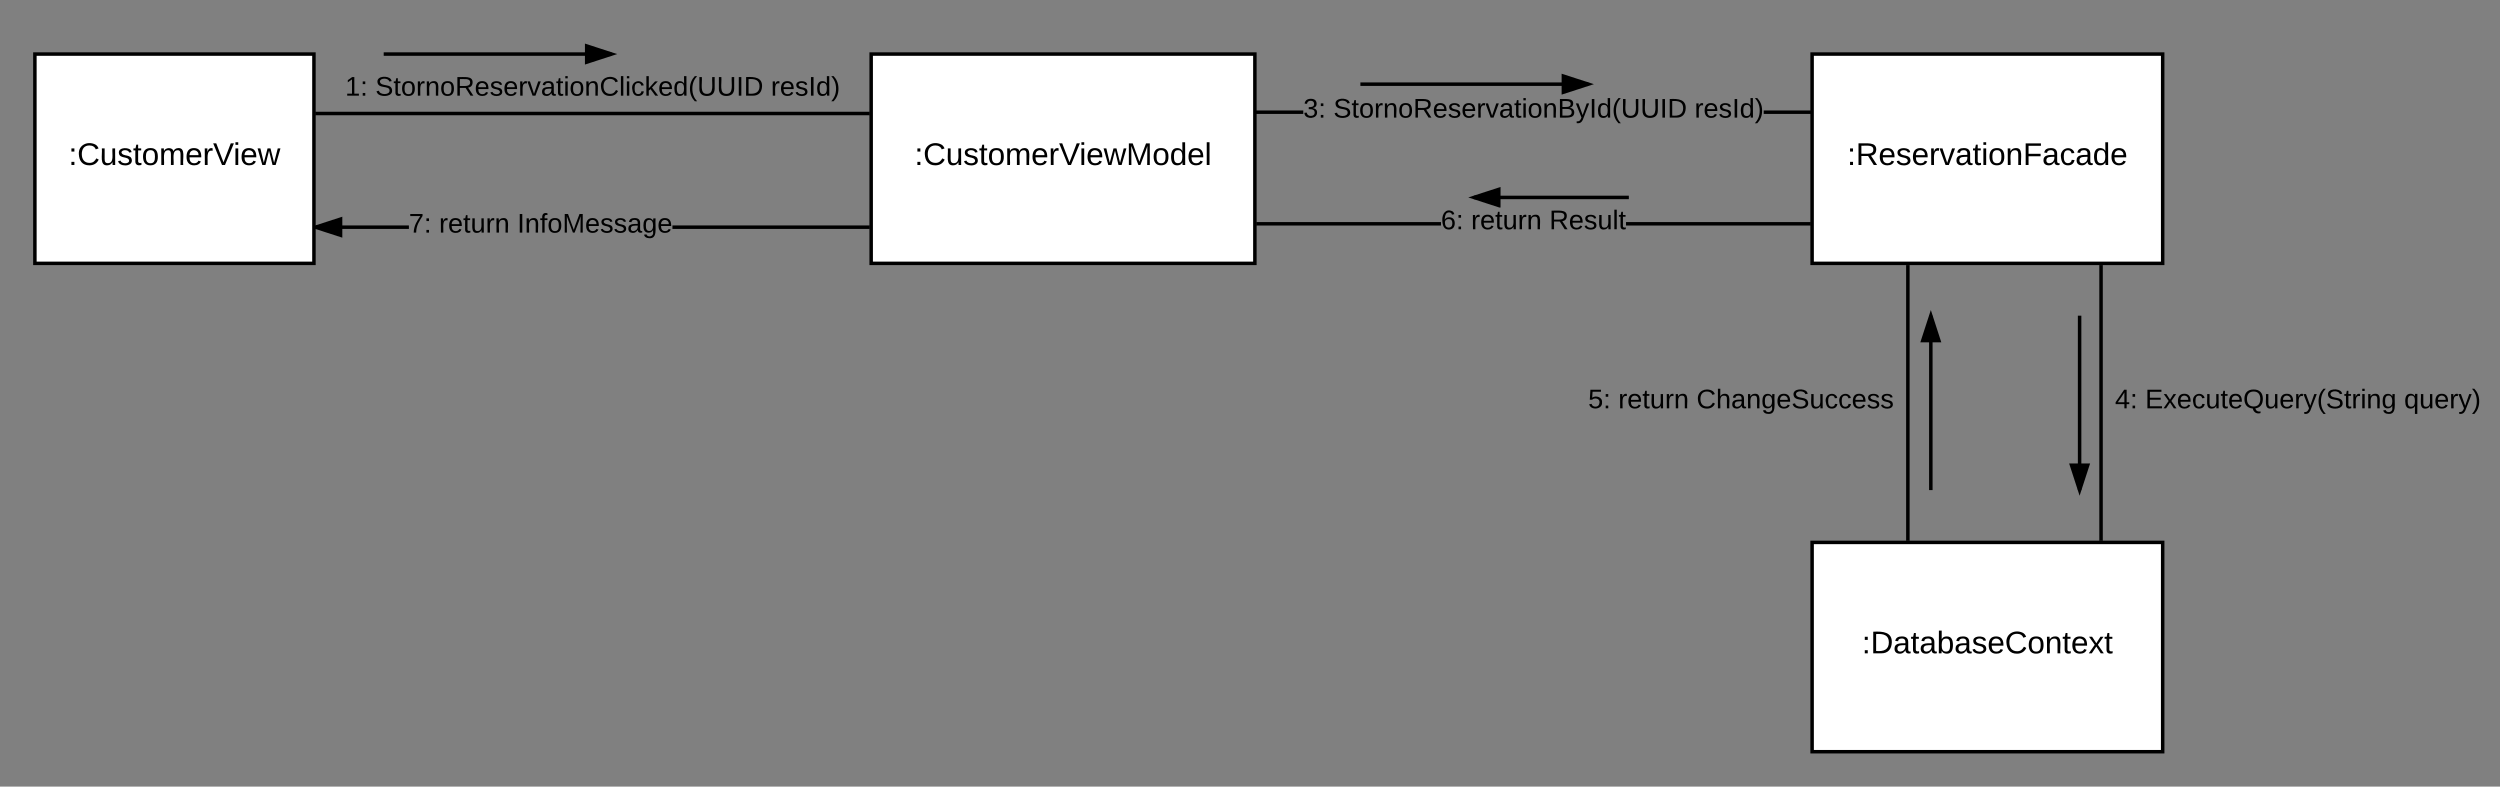 <svg xmlns="http://www.w3.org/2000/svg" xmlns:xlink="http://www.w3.org/1999/xlink" xmlns:lucid="lucid" width="1433.41" height="451"><rect width="100%" height="100%" fill="#808080" stroke="none"/><g transform="translate(0 -1)" lucid:page-tab-id="0_0"><path d="M499.5 32h220v120h-220z" stroke="#000" stroke-width="2" fill="#fff"/><use xlink:href="#a" transform="matrix(1,0,0,1,504.5,37) translate(19.85 58.6)"/><path d="M181 66.08h317.58" stroke="#000" stroke-width="2" fill="none"/><path d="M181 67.08h-1v-2h1zM499.5 67.08h-.92v-2h.92z"/><use xlink:href="#b" transform="matrix(1,0,0,1,197.912,43.412) translate(0 12.444)"/><use xlink:href="#c" transform="matrix(1,0,0,1,197.912,43.412) translate(17.284 12.444)"/><use xlink:href="#d" transform="matrix(1,0,0,1,197.912,43.412) translate(244.093 12.444)"/><path d="M220 32h130.65" stroke="#000" stroke-width="2" fill="none"/><path d="M350.65 32l-14.27 4.64v-9.28z" stroke="#000" stroke-width="2"/><path d="M1039 32h201v120h-201z" stroke="#000" stroke-width="2" fill="#fff"/><use xlink:href="#e" transform="matrix(1,0,0,1,1044,37) translate(15.1 58.6)"/><path d="M747.25 66.33h-26.83v-2h26.83zm290.84 0h-26.84v-2h26.83zM720.42 66.33h-.92v-2h.92zM1039 66.33h-.9v-2h.9z"/><use xlink:href="#f" transform="matrix(1,0,0,1,747.245,56) translate(0 12.444)"/><use xlink:href="#g" transform="matrix(1,0,0,1,747.245,56) translate(17.284 12.444)"/><use xlink:href="#d" transform="matrix(1,0,0,1,747.245,56) translate(224.346 12.444)"/><path d="M910.65 50.26H780v-2h130.65z"/><path d="M910.65 49.26l-14.27 4.63V44.6z"/><path d="M913.88 49.26l-18.5 6v-12zm-16.5 3.26l10.03-3.26L897.4 46zM826.2 130.33H720.4v-2H826.2zm211.9 0H932.3v-2h105.8z"/><path d="M1039 130.33h-.9v-2h.9zM720.42 130.33h-.92v-2h.92z"/><use xlink:href="#h" transform="matrix(1,0,0,1,826.19,120) translate(0 12.444)"/><use xlink:href="#i" transform="matrix(1,0,0,1,826.19,120) translate(17.284 12.444)"/><use xlink:href="#j" transform="matrix(1,0,0,1,826.19,120) translate(62.136 12.444)"/><path d="M933.92 115.2h-88.84v-2h88.84z"/><path d="M859.35 118.83l-14.27-4.63 14.27-4.64z"/><path d="M860.35 120h-.64l-17.85-5.8 18.5-6zm-12.03-5.8l10.03 3.26v-6.52z"/><path d="M1039 312h201v120h-201z" stroke="#000" stroke-width="2" fill="#fff"/><use xlink:href="#k" transform="matrix(1,0,0,1,1044,317) translate(23.55 58.6)"/><path d="M1204.67 153v158" stroke="#000" stroke-width="2" fill="none"/><path d="M1205.67 153h-2v-1h2zM1205.67 312h-2v-1h2z"/><use xlink:href="#l" transform="matrix(1,0,0,1,1212.673,222.667) translate(0 12.444)"/><use xlink:href="#m" transform="matrix(1,0,0,1,1212.673,222.667) translate(17.284 12.444)"/><use xlink:href="#n" transform="matrix(1,0,0,1,1212.673,222.667) translate(165.753 12.444)"/><path d="M1093.9 311V153" stroke="#000" stroke-width="2" fill="none"/><path d="M1094.9 312h-2v-1h2zM1094.9 153h-2v-1h2z"/><use xlink:href="#o" transform="matrix(1,0,0,1,910.59,222.667) translate(0 12.444)"/><use xlink:href="#i" transform="matrix(1,0,0,1,910.59,222.667) translate(17.284 12.444)"/><use xlink:href="#p" transform="matrix(1,0,0,1,910.59,222.667) translate(62.136 12.444)"/><path d="M1192.37 182v100" stroke="#000" stroke-width="2" fill="none"/><path d="M1192.37 282l-4.63-14.27h9.27z" stroke="#000" stroke-width="2"/><path d="M1107.07 282V182" stroke="#000" stroke-width="2" fill="none"/><path d="M1107.07 182l4.63 14.27h-9.27z" stroke="#000" stroke-width="2"/><path d="M20 32h160v120H20z" stroke="#000" stroke-width="2" fill="#fff"/><g><use xlink:href="#q" transform="matrix(1,0,0,1,25,37) translate(14.3 58.6)"/></g><path d="M234.45 132.26H181v-2h53.45zm264.13 0H385.55v-2h113.03z"/><path d="M499.5 132.26h-.92v-2h.92zM195.27 135.9L181 131.26l14.27-4.64z"/><path d="M196.27 137.27L180 132v-1.47l16.27-5.28zm-12.03-6l10.03 3.25V128z"/><g><use xlink:href="#r" transform="matrix(1,0,0,1,234.446,121.927) translate(0 12.444)"/><use xlink:href="#i" transform="matrix(1,0,0,1,234.446,121.927) translate(17.284 12.444)"/><use xlink:href="#s" transform="matrix(1,0,0,1,234.446,121.927) translate(62.136 12.444)"/></g><defs><path d="M33-154v-36h34v36H33zM33 0v-36h34V0H33" id="t"/><path d="M212-179c-10-28-35-45-73-45-59 0-87 40-87 99 0 60 29 101 89 101 43 0 62-24 78-52l27 14C228-24 195 4 139 4 59 4 22-46 18-125c-6-104 99-153 187-111 19 9 31 26 39 46" id="u"/><path d="M84 4C-5 8 30-112 23-190h32v120c0 31 7 50 39 49 72-2 45-101 50-169h31l1 190h-30c-1-10 1-25-2-33-11 22-28 36-60 37" id="v"/><path d="M135-143c-3-34-86-38-87 0 15 53 115 12 119 90S17 21 10-45l28-5c4 36 97 45 98 0-10-56-113-15-118-90-4-57 82-63 122-42 12 7 21 19 24 35" id="w"/><path d="M59-47c-2 24 18 29 38 22v24C64 9 27 4 27-40v-127H5v-23h24l9-43h21v43h35v23H59v120" id="x"/><path d="M100-194c62-1 85 37 85 99 1 63-27 99-86 99S16-35 15-95c0-66 28-99 85-99zM99-20c44 1 53-31 53-75 0-43-8-75-51-75s-53 32-53 75 10 74 51 75" id="y"/><path d="M210-169c-67 3-38 105-44 169h-31v-121c0-29-5-50-35-48C34-165 62-65 56 0H25l-1-190h30c1 10-1 24 2 32 10-44 99-50 107 0 11-21 27-35 58-36 85-2 47 119 55 194h-31v-121c0-29-5-49-35-48" id="z"/><path d="M100-194c63 0 86 42 84 106H49c0 40 14 67 53 68 26 1 43-12 49-29l28 8c-11 28-37 45-77 45C44 4 14-33 15-96c1-61 26-98 85-98zm52 81c6-60-76-77-97-28-3 7-6 17-6 28h103" id="A"/><path d="M114-163C36-179 61-72 57 0H25l-1-190h30c1 12-1 29 2 39 6-27 23-49 58-41v29" id="B"/><path d="M137 0h-34L2-248h35l83 218 83-218h36" id="C"/><path d="M24-231v-30h32v30H24zM24 0v-190h32V0H24" id="D"/><path d="M206 0h-36l-40-164L89 0H53L-1-190h32L70-26l43-164h34l41 164 42-164h31" id="E"/><path d="M240 0l2-218c-23 76-54 145-80 218h-23L58-218 59 0H30v-248h44l77 211c21-75 51-140 76-211h43V0h-30" id="F"/><path d="M85-194c31 0 48 13 60 33l-1-100h32l1 261h-30c-2-10 0-23-3-31C134-8 116 4 85 4 32 4 16-35 15-94c0-66 23-100 70-100zm9 24c-40 0-46 34-46 75 0 40 6 74 45 74 42 0 51-32 51-76 0-42-9-74-50-73" id="G"/><path d="M24 0v-261h32V0H24" id="H"/><g id="a"><use transform="matrix(0.05,0,0,0.05,0,0)" xlink:href="#t"/><use transform="matrix(0.05,0,0,0.05,5,0)" xlink:href="#u"/><use transform="matrix(0.05,0,0,0.05,17.95,0)" xlink:href="#v"/><use transform="matrix(0.05,0,0,0.05,27.95,0)" xlink:href="#w"/><use transform="matrix(0.05,0,0,0.05,36.95,0)" xlink:href="#x"/><use transform="matrix(0.05,0,0,0.05,41.95,0)" xlink:href="#y"/><use transform="matrix(0.05,0,0,0.05,51.95,0)" xlink:href="#z"/><use transform="matrix(0.05,0,0,0.05,66.9,0)" xlink:href="#A"/><use transform="matrix(0.05,0,0,0.05,76.9,0)" xlink:href="#B"/><use transform="matrix(0.05,0,0,0.05,82.85,0)" xlink:href="#C"/><use transform="matrix(0.05,0,0,0.05,94.5,0)" xlink:href="#D"/><use transform="matrix(0.05,0,0,0.05,98.45,0)" xlink:href="#A"/><use transform="matrix(0.05,0,0,0.05,108.45,0)" xlink:href="#E"/><use transform="matrix(0.05,0,0,0.05,121.4,0)" xlink:href="#F"/><use transform="matrix(0.05,0,0,0.05,136.35,0)" xlink:href="#y"/><use transform="matrix(0.05,0,0,0.05,146.35,0)" xlink:href="#G"/><use transform="matrix(0.05,0,0,0.05,156.35,0)" xlink:href="#A"/><use transform="matrix(0.05,0,0,0.05,166.35,0)" xlink:href="#H"/></g><path d="M27 0v-27h64v-190l-56 39v-29l58-41h29v221h61V0H27" id="I"/><g id="b"><use transform="matrix(0.043,0,0,0.043,0,0)" xlink:href="#I"/><use transform="matrix(0.043,0,0,0.043,8.642,0)" xlink:href="#t"/></g><path d="M185-189c-5-48-123-54-124 2 14 75 158 14 163 119 3 78-121 87-175 55-17-10-28-26-33-46l33-7c5 56 141 63 141-1 0-78-155-14-162-118-5-82 145-84 179-34 5 7 8 16 11 25" id="J"/><path d="M117-194c89-4 53 116 60 194h-32v-121c0-31-8-49-39-48C34-167 62-67 57 0H25l-1-190h30c1 10-1 24 2 32 11-22 29-35 61-36" id="K"/><path d="M233-177c-1 41-23 64-60 70L243 0h-38l-65-103H63V0H30v-248c88 3 205-21 203 71zM63-129c60-2 137 13 137-47 0-61-80-42-137-45v92" id="L"/><path d="M108 0H70L1-190h34L89-25l56-165h34" id="M"/><path d="M141-36C126-15 110 5 73 4 37 3 15-17 15-53c-1-64 63-63 125-63 3-35-9-54-41-54-24 1-41 7-42 31l-33-3c5-37 33-52 76-52 45 0 72 20 72 64v82c-1 20 7 32 28 27v20c-31 9-61-2-59-35zM48-53c0 20 12 33 32 33 41-3 63-29 60-74-43 2-92-5-92 41" id="N"/><path d="M96-169c-40 0-48 33-48 73s9 75 48 75c24 0 41-14 43-38l32 2c-6 37-31 61-74 61-59 0-76-41-82-99-10-93 101-131 147-64 4 7 5 14 7 22l-32 3c-4-21-16-35-41-35" id="O"/><path d="M143 0L79-87 56-68V0H24v-261h32v163l83-92h37l-77 82L181 0h-38" id="P"/><path d="M87 75C49 33 22-17 22-94c0-76 28-126 65-167h31c-38 41-64 92-64 168S80 34 118 75H87" id="Q"/><path d="M232-93c-1 65-40 97-104 97C67 4 28-28 28-90v-158h33c8 89-33 224 67 224 102 0 64-133 71-224h33v155" id="R"/><path d="M33 0v-248h34V0H33" id="S"/><path d="M30-248c118-7 216 8 213 122C240-48 200 0 122 0H30v-248zM63-27c89 8 146-16 146-99s-60-101-146-95v194" id="T"/><g id="c"><use transform="matrix(0.043,0,0,0.043,0,0)" xlink:href="#J"/><use transform="matrix(0.043,0,0,0.043,10.37,0)" xlink:href="#x"/><use transform="matrix(0.043,0,0,0.043,14.691,0)" xlink:href="#y"/><use transform="matrix(0.043,0,0,0.043,23.333,0)" xlink:href="#B"/><use transform="matrix(0.043,0,0,0.043,28.475,0)" xlink:href="#K"/><use transform="matrix(0.043,0,0,0.043,37.117,0)" xlink:href="#y"/><use transform="matrix(0.043,0,0,0.043,45.759,0)" xlink:href="#L"/><use transform="matrix(0.043,0,0,0.043,56.951,0)" xlink:href="#A"/><use transform="matrix(0.043,0,0,0.043,65.593,0)" xlink:href="#w"/><use transform="matrix(0.043,0,0,0.043,73.37,0)" xlink:href="#A"/><use transform="matrix(0.043,0,0,0.043,82.012,0)" xlink:href="#B"/><use transform="matrix(0.043,0,0,0.043,87.154,0)" xlink:href="#M"/><use transform="matrix(0.043,0,0,0.043,94.932,0)" xlink:href="#N"/><use transform="matrix(0.043,0,0,0.043,103.574,0)" xlink:href="#x"/><use transform="matrix(0.043,0,0,0.043,107.895,0)" xlink:href="#D"/><use transform="matrix(0.043,0,0,0.043,111.309,0)" xlink:href="#y"/><use transform="matrix(0.043,0,0,0.043,119.951,0)" xlink:href="#K"/><use transform="matrix(0.043,0,0,0.043,128.593,0)" xlink:href="#u"/><use transform="matrix(0.043,0,0,0.043,139.784,0)" xlink:href="#H"/><use transform="matrix(0.043,0,0,0.043,143.198,0)" xlink:href="#D"/><use transform="matrix(0.043,0,0,0.043,146.611,0)" xlink:href="#O"/><use transform="matrix(0.043,0,0,0.043,154.389,0)" xlink:href="#P"/><use transform="matrix(0.043,0,0,0.043,162.167,0)" xlink:href="#A"/><use transform="matrix(0.043,0,0,0.043,170.809,0)" xlink:href="#G"/><use transform="matrix(0.043,0,0,0.043,179.451,0)" xlink:href="#Q"/><use transform="matrix(0.043,0,0,0.043,184.593,0)" xlink:href="#R"/><use transform="matrix(0.043,0,0,0.043,195.784,0)" xlink:href="#R"/><use transform="matrix(0.043,0,0,0.043,206.975,0)" xlink:href="#S"/><use transform="matrix(0.043,0,0,0.043,211.296,0)" xlink:href="#T"/></g><path d="M33-261c38 41 65 92 65 168S71 34 33 75H2C39 34 66-17 66-93S39-220 2-261h31" id="U"/><g id="d"><use transform="matrix(0.043,0,0,0.043,0,0)" xlink:href="#B"/><use transform="matrix(0.043,0,0,0.043,5.142,0)" xlink:href="#A"/><use transform="matrix(0.043,0,0,0.043,13.784,0)" xlink:href="#w"/><use transform="matrix(0.043,0,0,0.043,21.562,0)" xlink:href="#S"/><use transform="matrix(0.043,0,0,0.043,25.883,0)" xlink:href="#G"/><use transform="matrix(0.043,0,0,0.043,34.525,0)" xlink:href="#U"/></g><path d="M63-220v92h138v28H63V0H30v-248h175v28H63" id="V"/><g id="e"><use transform="matrix(0.05,0,0,0.05,0,0)" xlink:href="#t"/><use transform="matrix(0.05,0,0,0.05,5,0)" xlink:href="#L"/><use transform="matrix(0.05,0,0,0.05,17.95,0)" xlink:href="#A"/><use transform="matrix(0.05,0,0,0.05,27.95,0)" xlink:href="#w"/><use transform="matrix(0.05,0,0,0.05,36.95,0)" xlink:href="#A"/><use transform="matrix(0.05,0,0,0.05,46.95,0)" xlink:href="#B"/><use transform="matrix(0.05,0,0,0.05,52.9,0)" xlink:href="#M"/><use transform="matrix(0.05,0,0,0.05,61.9,0)" xlink:href="#N"/><use transform="matrix(0.05,0,0,0.05,71.9,0)" xlink:href="#x"/><use transform="matrix(0.05,0,0,0.05,76.9,0)" xlink:href="#D"/><use transform="matrix(0.05,0,0,0.05,80.85,0)" xlink:href="#y"/><use transform="matrix(0.05,0,0,0.05,90.85,0)" xlink:href="#K"/><use transform="matrix(0.05,0,0,0.05,100.85,0)" xlink:href="#V"/><use transform="matrix(0.05,0,0,0.05,111.8,0)" xlink:href="#N"/><use transform="matrix(0.05,0,0,0.05,121.8,0)" xlink:href="#O"/><use transform="matrix(0.05,0,0,0.05,130.8,0)" xlink:href="#N"/><use transform="matrix(0.05,0,0,0.05,140.8,0)" xlink:href="#G"/><use transform="matrix(0.05,0,0,0.05,150.8,0)" xlink:href="#A"/></g><path d="M126-127c33 6 58 20 58 59 0 88-139 92-164 29-3-8-5-16-6-25l32-3c6 27 21 44 54 44 32 0 52-15 52-46 0-38-36-46-79-43v-28c39 1 72-4 72-42 0-27-17-43-46-43-28 0-47 15-49 41l-32-3c6-42 35-63 81-64 48-1 79 21 79 65 0 36-21 52-52 59" id="W"/><g id="f"><use transform="matrix(0.043,0,0,0.043,0,0)" xlink:href="#W"/><use transform="matrix(0.043,0,0,0.043,8.642,0)" xlink:href="#t"/></g><path d="M160-131c35 5 61 23 61 61C221 17 115-2 30 0v-248c76 3 177-17 177 60 0 33-19 50-47 57zm-97-11c50-1 110 9 110-42 0-47-63-36-110-37v79zm0 115c55-2 124 14 124-45 0-56-70-42-124-44v89" id="X"/><path d="M179-190L93 31C79 59 56 82 12 73V49c39 6 53-20 64-50L1-190h34L92-34l54-156h33" id="Y"/><g id="g"><use transform="matrix(0.043,0,0,0.043,0,0)" xlink:href="#J"/><use transform="matrix(0.043,0,0,0.043,10.37,0)" xlink:href="#x"/><use transform="matrix(0.043,0,0,0.043,14.691,0)" xlink:href="#y"/><use transform="matrix(0.043,0,0,0.043,23.333,0)" xlink:href="#B"/><use transform="matrix(0.043,0,0,0.043,28.475,0)" xlink:href="#K"/><use transform="matrix(0.043,0,0,0.043,37.117,0)" xlink:href="#y"/><use transform="matrix(0.043,0,0,0.043,45.759,0)" xlink:href="#L"/><use transform="matrix(0.043,0,0,0.043,56.951,0)" xlink:href="#A"/><use transform="matrix(0.043,0,0,0.043,65.593,0)" xlink:href="#w"/><use transform="matrix(0.043,0,0,0.043,73.37,0)" xlink:href="#A"/><use transform="matrix(0.043,0,0,0.043,82.012,0)" xlink:href="#B"/><use transform="matrix(0.043,0,0,0.043,87.154,0)" xlink:href="#M"/><use transform="matrix(0.043,0,0,0.043,94.932,0)" xlink:href="#N"/><use transform="matrix(0.043,0,0,0.043,103.574,0)" xlink:href="#x"/><use transform="matrix(0.043,0,0,0.043,107.895,0)" xlink:href="#D"/><use transform="matrix(0.043,0,0,0.043,111.309,0)" xlink:href="#y"/><use transform="matrix(0.043,0,0,0.043,119.951,0)" xlink:href="#K"/><use transform="matrix(0.043,0,0,0.043,128.593,0)" xlink:href="#X"/><use transform="matrix(0.043,0,0,0.043,138.963,0)" xlink:href="#Y"/><use transform="matrix(0.043,0,0,0.043,146.741,0)" xlink:href="#S"/><use transform="matrix(0.043,0,0,0.043,151.062,0)" xlink:href="#G"/><use transform="matrix(0.043,0,0,0.043,159.704,0)" xlink:href="#Q"/><use transform="matrix(0.043,0,0,0.043,164.846,0)" xlink:href="#R"/><use transform="matrix(0.043,0,0,0.043,176.037,0)" xlink:href="#R"/><use transform="matrix(0.043,0,0,0.043,187.228,0)" xlink:href="#S"/><use transform="matrix(0.043,0,0,0.043,191.549,0)" xlink:href="#T"/></g><path d="M110-160c48 1 74 30 74 79 0 53-28 85-80 85-65 0-83-55-86-122-5-90 50-162 133-122 14 7 22 21 27 39l-31 6c-5-40-67-38-82-6-9 19-15 44-15 74 11-20 30-34 60-33zm-7 138c34 0 49-23 49-58s-16-56-50-56c-29 0-50 16-49 49 1 36 15 65 50 65" id="Z"/><g id="h"><use transform="matrix(0.043,0,0,0.043,0,0)" xlink:href="#Z"/><use transform="matrix(0.043,0,0,0.043,8.642,0)" xlink:href="#t"/></g><g id="i"><use transform="matrix(0.043,0,0,0.043,0,0)" xlink:href="#B"/><use transform="matrix(0.043,0,0,0.043,5.142,0)" xlink:href="#A"/><use transform="matrix(0.043,0,0,0.043,13.784,0)" xlink:href="#x"/><use transform="matrix(0.043,0,0,0.043,18.105,0)" xlink:href="#v"/><use transform="matrix(0.043,0,0,0.043,26.747,0)" xlink:href="#B"/><use transform="matrix(0.043,0,0,0.043,31.889,0)" xlink:href="#K"/></g><g id="j"><use transform="matrix(0.043,0,0,0.043,0,0)" xlink:href="#L"/><use transform="matrix(0.043,0,0,0.043,11.191,0)" xlink:href="#A"/><use transform="matrix(0.043,0,0,0.043,19.833,0)" xlink:href="#w"/><use transform="matrix(0.043,0,0,0.043,27.611,0)" xlink:href="#v"/><use transform="matrix(0.043,0,0,0.043,36.253,0)" xlink:href="#H"/><use transform="matrix(0.043,0,0,0.043,39.667,0)" xlink:href="#x"/></g><path d="M115-194c53 0 69 39 70 98 0 66-23 100-70 100C84 3 66-7 56-30L54 0H23l1-261h32v101c10-23 28-34 59-34zm-8 174c40 0 45-34 45-75 0-40-5-75-45-74-42 0-51 32-51 76 0 43 10 73 51 73" id="aa"/><path d="M141 0L90-78 38 0H4l68-98-65-92h35l48 74 47-74h35l-64 92 68 98h-35" id="ab"/><g id="k"><use transform="matrix(0.05,0,0,0.05,0,0)" xlink:href="#t"/><use transform="matrix(0.05,0,0,0.05,5,0)" xlink:href="#T"/><use transform="matrix(0.05,0,0,0.05,17.95,0)" xlink:href="#N"/><use transform="matrix(0.05,0,0,0.05,27.95,0)" xlink:href="#x"/><use transform="matrix(0.05,0,0,0.05,32.95,0)" xlink:href="#N"/><use transform="matrix(0.05,0,0,0.05,42.95,0)" xlink:href="#aa"/><use transform="matrix(0.05,0,0,0.05,52.95,0)" xlink:href="#N"/><use transform="matrix(0.05,0,0,0.05,62.95,0)" xlink:href="#w"/><use transform="matrix(0.05,0,0,0.05,71.95,0)" xlink:href="#A"/><use transform="matrix(0.05,0,0,0.05,81.95,0)" xlink:href="#u"/><use transform="matrix(0.05,0,0,0.05,94.9,0)" xlink:href="#y"/><use transform="matrix(0.05,0,0,0.05,104.9,0)" xlink:href="#K"/><use transform="matrix(0.05,0,0,0.05,114.9,0)" xlink:href="#x"/><use transform="matrix(0.05,0,0,0.05,119.9,0)" xlink:href="#A"/><use transform="matrix(0.05,0,0,0.05,129.9,0)" xlink:href="#ab"/><use transform="matrix(0.05,0,0,0.05,138.9,0)" xlink:href="#x"/></g><path d="M155-56V0h-30v-56H8v-25l114-167h33v167h35v25h-35zm-30-156c-27 46-58 90-88 131h88v-131" id="ac"/><g id="l"><use transform="matrix(0.043,0,0,0.043,0,0)" xlink:href="#ac"/><use transform="matrix(0.043,0,0,0.043,8.642,0)" xlink:href="#t"/></g><path d="M30 0v-248h187v28H63v79h144v27H63v87h162V0H30" id="ad"/><path d="M140-251c81 0 123 46 123 126C263-53 228-8 163 1c7 30 30 48 69 40v23c-55 16-95-15-103-61C56-3 17-48 17-125c0-80 42-126 123-126zm0 227c63 0 89-41 89-101s-29-99-89-99c-61 0-89 39-89 99S79-25 140-24" id="ae"/><path d="M177-190C167-65 218 103 67 71c-23-6-38-20-44-43l32-5c15 47 100 32 89-28v-30C133-14 115 1 83 1 29 1 15-40 15-95c0-56 16-97 71-98 29-1 48 16 59 35 1-10 0-23 2-32h30zM94-22c36 0 50-32 50-73 0-42-14-75-50-75-39 0-46 34-46 75s6 73 46 73" id="af"/><g id="m"><use transform="matrix(0.043,0,0,0.043,0,0)" xlink:href="#ad"/><use transform="matrix(0.043,0,0,0.043,10.37,0)" xlink:href="#ab"/><use transform="matrix(0.043,0,0,0.043,18.148,0)" xlink:href="#A"/><use transform="matrix(0.043,0,0,0.043,26.79,0)" xlink:href="#O"/><use transform="matrix(0.043,0,0,0.043,34.568,0)" xlink:href="#v"/><use transform="matrix(0.043,0,0,0.043,43.21,0)" xlink:href="#x"/><use transform="matrix(0.043,0,0,0.043,47.531,0)" xlink:href="#A"/><use transform="matrix(0.043,0,0,0.043,56.173,0)" xlink:href="#ae"/><use transform="matrix(0.043,0,0,0.043,68.272,0)" xlink:href="#v"/><use transform="matrix(0.043,0,0,0.043,76.914,0)" xlink:href="#A"/><use transform="matrix(0.043,0,0,0.043,85.556,0)" xlink:href="#B"/><use transform="matrix(0.043,0,0,0.043,90.698,0)" xlink:href="#Y"/><use transform="matrix(0.043,0,0,0.043,98.475,0)" xlink:href="#Q"/><use transform="matrix(0.043,0,0,0.043,103.617,0)" xlink:href="#J"/><use transform="matrix(0.043,0,0,0.043,113.988,0)" xlink:href="#x"/><use transform="matrix(0.043,0,0,0.043,118.309,0)" xlink:href="#B"/><use transform="matrix(0.043,0,0,0.043,123.451,0)" xlink:href="#D"/><use transform="matrix(0.043,0,0,0.043,126.864,0)" xlink:href="#K"/><use transform="matrix(0.043,0,0,0.043,135.506,0)" xlink:href="#af"/></g><path d="M145-31C134-9 116 4 85 4 32 4 16-35 15-94c0-59 17-99 70-100 32-1 48 14 60 33 0-11-1-24 2-32h30l-1 268h-32zM93-21c41 0 51-33 51-76s-8-73-50-73c-40 0-46 35-46 75s5 74 45 74" id="ag"/><g id="n"><use transform="matrix(0.043,0,0,0.043,0,0)" xlink:href="#ag"/><use transform="matrix(0.043,0,0,0.043,8.642,0)" xlink:href="#v"/><use transform="matrix(0.043,0,0,0.043,17.284,0)" xlink:href="#A"/><use transform="matrix(0.043,0,0,0.043,25.926,0)" xlink:href="#B"/><use transform="matrix(0.043,0,0,0.043,31.068,0)" xlink:href="#Y"/><use transform="matrix(0.043,0,0,0.043,38.846,0)" xlink:href="#U"/></g><path d="M54-142c48-35 137-8 131 61C196 18 31 33 14-55l32-4c7 23 22 37 52 37 35-1 51-22 54-58 4-55-73-65-99-34H22l8-134h141v27H59" id="ah"/><g id="o"><use transform="matrix(0.043,0,0,0.043,0,0)" xlink:href="#ah"/><use transform="matrix(0.043,0,0,0.043,8.642,0)" xlink:href="#t"/></g><path d="M106-169C34-169 62-67 57 0H25v-261h32l-1 103c12-21 28-36 61-36 89 0 53 116 60 194h-32v-121c2-32-8-49-39-48" id="ai"/><g id="p"><use transform="matrix(0.043,0,0,0.043,0,0)" xlink:href="#u"/><use transform="matrix(0.043,0,0,0.043,11.191,0)" xlink:href="#ai"/><use transform="matrix(0.043,0,0,0.043,19.833,0)" xlink:href="#N"/><use transform="matrix(0.043,0,0,0.043,28.475,0)" xlink:href="#K"/><use transform="matrix(0.043,0,0,0.043,37.117,0)" xlink:href="#af"/><use transform="matrix(0.043,0,0,0.043,45.759,0)" xlink:href="#A"/><use transform="matrix(0.043,0,0,0.043,54.401,0)" xlink:href="#J"/><use transform="matrix(0.043,0,0,0.043,64.772,0)" xlink:href="#v"/><use transform="matrix(0.043,0,0,0.043,73.414,0)" xlink:href="#O"/><use transform="matrix(0.043,0,0,0.043,81.191,0)" xlink:href="#O"/><use transform="matrix(0.043,0,0,0.043,88.969,0)" xlink:href="#A"/><use transform="matrix(0.043,0,0,0.043,97.611,0)" xlink:href="#w"/><use transform="matrix(0.043,0,0,0.043,105.389,0)" xlink:href="#w"/></g><g id="q"><use transform="matrix(0.05,0,0,0.05,0,0)" xlink:href="#t"/><use transform="matrix(0.05,0,0,0.05,5,0)" xlink:href="#u"/><use transform="matrix(0.05,0,0,0.05,17.95,0)" xlink:href="#v"/><use transform="matrix(0.05,0,0,0.05,27.95,0)" xlink:href="#w"/><use transform="matrix(0.05,0,0,0.05,36.95,0)" xlink:href="#x"/><use transform="matrix(0.05,0,0,0.05,41.95,0)" xlink:href="#y"/><use transform="matrix(0.05,0,0,0.05,51.95,0)" xlink:href="#z"/><use transform="matrix(0.05,0,0,0.05,66.9,0)" xlink:href="#A"/><use transform="matrix(0.05,0,0,0.05,76.9,0)" xlink:href="#B"/><use transform="matrix(0.05,0,0,0.05,82.85,0)" xlink:href="#C"/><use transform="matrix(0.05,0,0,0.05,94.5,0)" xlink:href="#D"/><use transform="matrix(0.05,0,0,0.05,98.45,0)" xlink:href="#A"/><use transform="matrix(0.05,0,0,0.05,108.45,0)" xlink:href="#E"/></g><path d="M64 0c3-98 48-159 88-221H18v-27h164v26C143-157 98-101 97 0H64" id="aj"/><g id="r"><use transform="matrix(0.043,0,0,0.043,0,0)" xlink:href="#aj"/><use transform="matrix(0.043,0,0,0.043,8.642,0)" xlink:href="#t"/></g><path d="M101-234c-31-9-42 10-38 44h38v23H63V0H32v-167H5v-23h27c-7-52 17-82 69-68v24" id="ak"/><g id="s"><use transform="matrix(0.043,0,0,0.043,0,0)" xlink:href="#S"/><use transform="matrix(0.043,0,0,0.043,4.321,0)" xlink:href="#K"/><use transform="matrix(0.043,0,0,0.043,12.963,0)" xlink:href="#ak"/><use transform="matrix(0.043,0,0,0.043,17.284,0)" xlink:href="#y"/><use transform="matrix(0.043,0,0,0.043,25.926,0)" xlink:href="#F"/><use transform="matrix(0.043,0,0,0.043,38.846,0)" xlink:href="#A"/><use transform="matrix(0.043,0,0,0.043,47.488,0)" xlink:href="#w"/><use transform="matrix(0.043,0,0,0.043,55.265,0)" xlink:href="#w"/><use transform="matrix(0.043,0,0,0.043,63.043,0)" xlink:href="#N"/><use transform="matrix(0.043,0,0,0.043,71.685,0)" xlink:href="#af"/><use transform="matrix(0.043,0,0,0.043,80.327,0)" xlink:href="#A"/></g></defs></g></svg>